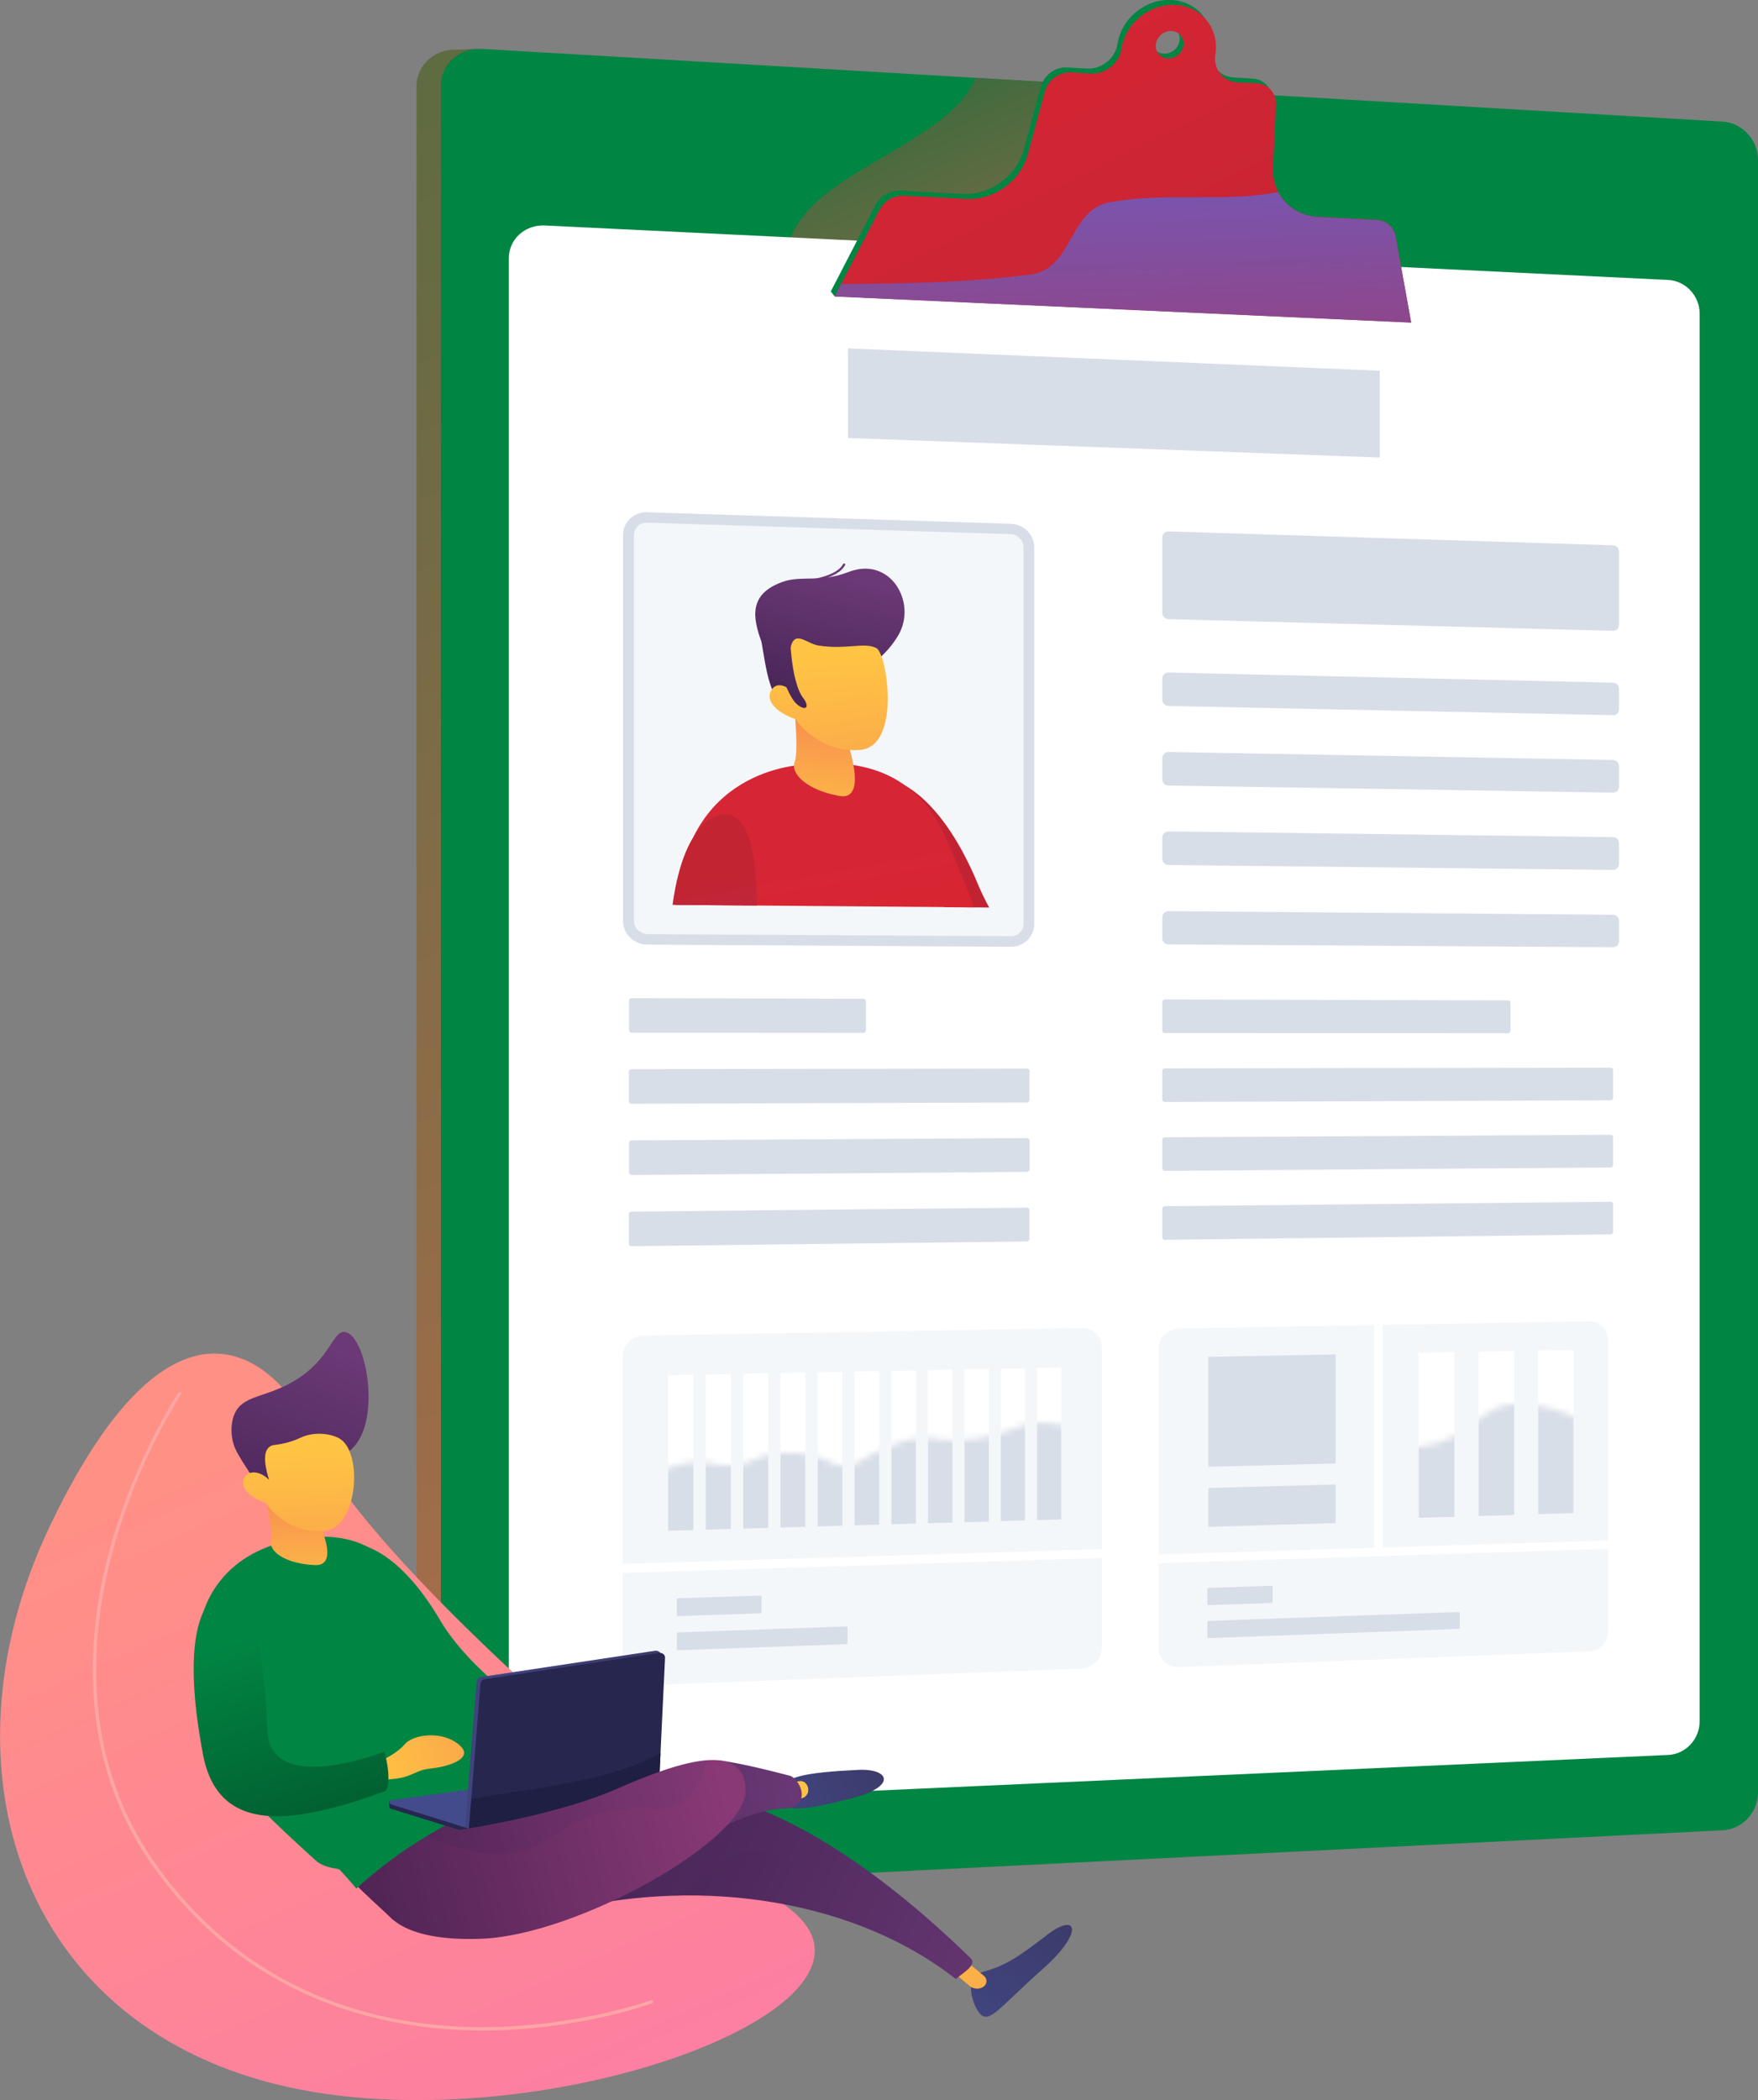 <svg width="288" height="344" viewBox="0 0 288 344" fill="none" xmlns="http://www.w3.org/2000/svg">
<rect x="0" y="0" width="288" height="344" fill="#808080" stroke="none"/>
<g clip-path="url(#clip0_32_2640)">
<path d="M284.001 293.732C284.001 297.012 281.429 299.78 278.213 299.942L74.999 310.076C71.28 310.264 68.232 307.549 68.232 304.001V14.167C68.232 10.618 71.252 7.93 74.999 8.145L77.712 8.011L278.213 20.08C281.401 20.269 284.001 23.064 284.001 26.344V293.732Z" fill="url(#paint0_linear_32_2640)"/>
<path d="M288 293.598C288 296.877 285.427 299.646 282.211 299.807L78.998 309.941C75.279 310.13 72.231 307.415 72.231 303.866V14.032C72.231 10.484 75.251 7.796 78.998 8.011L282.211 19.919C285.399 20.107 288 22.903 288 26.182V293.598Z" fill="url(#paint1_linear_32_2640)"/>
<path d="M131.71 35.268C126.648 41.505 125.949 53.306 134.59 58.171C153.354 69.273 177.878 65.805 195.915 54.005C209.198 45.08 203.549 28.494 199.746 15.107L159.786 12.769C156.346 21.989 138.058 27.15 131.71 35.268Z" fill="url(#paint2_linear_32_2640)"/>
<path d="M278.436 281.985C278.436 284.888 276.143 287.334 273.291 287.469L89.289 295.748C86.017 295.883 83.36 293.49 83.36 290.372V42.284C83.36 39.166 86.017 36.774 89.289 36.935L273.291 45.859C276.143 45.994 278.436 48.467 278.436 51.343V281.985Z" fill="white"/>
<path d="M227.99 37.956C227.71 36.424 226.48 35.349 224.914 35.268L215.238 34.758C210.876 34.543 207.688 31.021 207.912 26.613L208.387 16.398C208.471 14.516 207.129 12.984 205.227 12.876L202.095 12.688C199.718 12.554 198.096 10.511 198.46 8.118C199.131 3.898 196.251 0.269 192 0C187.75 -0.269 183.751 2.93 183.08 7.177C182.912 8.333 182.269 9.409 181.318 10.161C180.367 10.914 179.193 11.317 178.018 11.236L174.83 11.048C172.901 10.941 171.055 12.285 170.524 14.167L167.755 24.408C166.553 28.844 162.219 32.016 157.66 31.774L147.482 31.236C145.832 31.156 144.182 32.096 143.399 33.629L136.1 47.741L136.716 48.521L230.506 52.016L227.99 37.956ZM190.63 8.79C189.399 8.71 188.533 7.634 188.728 6.398C188.924 5.161 190.099 4.221 191.329 4.301C192.559 4.382 193.426 5.457 193.231 6.694C193.035 7.93 191.888 8.871 190.63 8.79Z" fill="#018543"/>
<path d="M228.633 38.709C228.353 37.177 227.123 36.102 225.557 36.021L215.881 35.511C211.519 35.295 208.331 31.774 208.555 27.366L209.03 17.151C209.114 15.269 207.772 13.737 205.87 13.629L202.738 13.495C200.361 13.36 198.739 11.317 199.103 8.925C199.774 4.705 196.894 1.076 192.643 0.807C188.393 0.538 184.394 3.737 183.723 7.984C183.555 9.14 182.912 10.215 181.961 10.968C181.01 11.721 179.836 12.124 178.661 12.043L175.473 11.855C173.544 11.748 171.698 13.091 171.167 14.973L168.399 25.215C167.196 29.65 162.862 32.822 158.304 32.581L148.125 32.043C146.475 31.962 144.825 32.903 144.042 34.435L136.743 48.548L231.177 52.822L228.633 38.709ZM191.273 9.57C190.043 9.489 189.176 8.414 189.371 7.178C189.567 5.941 190.742 5 191.972 5.081C193.202 5.162 194.069 6.237 193.874 7.473C193.678 8.71 192.503 9.651 191.273 9.57Z" fill="url(#paint3_linear_32_2640)"/>
<path d="M226.032 74.945L138.925 71.746V57.069L226.032 60.725V74.945Z" fill="#D8DEE8"/>
<path d="M265.237 102.364C265.237 102.929 264.79 103.359 264.259 103.332L191.441 101.423C190.853 101.396 190.406 100.939 190.406 100.375V88.036C190.406 87.472 190.881 87.015 191.441 87.042L264.259 89.327C264.79 89.353 265.237 89.81 265.237 90.348V102.364Z" fill="#D8DEE8"/>
<path d="M265.237 116.181C265.237 116.745 264.79 117.175 264.259 117.148L191.441 115.643C190.853 115.643 190.406 115.159 190.406 114.595V111.154C190.406 110.589 190.881 110.132 191.441 110.159L264.259 111.826C264.79 111.826 265.237 112.283 265.237 112.847V116.181Z" fill="#D8DEE8"/>
<path d="M265.237 128.842C265.237 129.406 264.79 129.836 264.259 129.836L191.441 128.681C190.853 128.681 190.406 128.197 190.406 127.632V124.191C190.406 123.627 190.881 123.17 191.441 123.17L264.259 124.487C264.79 124.487 265.237 124.944 265.237 125.509V128.842Z" fill="#D8DEE8"/>
<path d="M265.237 141.503C265.237 142.068 264.79 142.498 264.259 142.498L191.441 141.691C190.853 141.691 190.406 141.207 190.406 140.643V137.202C190.406 136.638 190.881 136.181 191.441 136.181L264.259 137.122C264.79 137.122 265.237 137.578 265.237 138.143V141.503Z" fill="#D8DEE8"/>
<path d="M265.237 154.164C265.237 154.729 264.79 155.159 264.259 155.159L191.441 154.702C190.853 154.702 190.406 154.245 190.406 153.681V150.267C190.406 149.702 190.881 149.245 191.441 149.245L264.259 149.837C264.79 149.837 265.237 150.293 265.237 150.831V154.164Z" fill="#D8DEE8"/>
<path d="M165.602 155.078L106.095 154.729C103.886 154.729 102.068 152.982 102.068 150.858V87.633C102.068 85.51 103.858 83.843 106.095 83.897L165.602 85.778C167.727 85.832 169.433 87.579 169.433 89.649V151.342C169.433 153.412 167.727 155.105 165.602 155.078Z" fill="#F4F7FA"/>
<path d="M105.955 85.618H106.039L165.546 87.5C166.721 87.526 167.671 88.521 167.671 89.677V151.343C167.671 152.472 166.749 153.359 165.63 153.359L106.123 153.009C104.892 153.009 103.858 152.042 103.858 150.832V87.634C103.858 86.505 104.781 85.618 105.955 85.618ZM105.955 83.897C103.802 83.897 102.068 85.537 102.068 87.634V150.859C102.068 152.982 103.858 154.73 106.095 154.73L165.602 155.079H165.63C167.727 155.079 169.433 153.412 169.433 151.343V89.677C169.433 87.607 167.727 85.86 165.602 85.806L106.095 83.924C106.039 83.897 106.011 83.897 105.955 83.897Z" fill="#D8DEE8"/>
<path d="M263.448 267.254C263.448 268.974 262.078 270.453 260.372 270.506L193.063 273.087C191.273 273.168 189.819 271.77 189.819 269.996V220.884C189.819 219.109 191.273 217.631 193.063 217.604L260.372 216.421C262.078 216.394 263.448 217.765 263.448 219.513V267.254Z" fill="#F4F7FA"/>
<path d="M263.448 252.335L189.763 254.647V256.045L263.448 253.706V252.335Z" fill="white"/>
<path d="M225.109 217.04V254.539L226.508 254.485V217.013L225.109 217.04Z" fill="white"/>
<path d="M218.817 239.728L197.956 240.265V222.255L218.817 221.852V239.728Z" fill="#D8DEE8"/>
<path d="M218.817 249.486L197.956 250.104V243.733L218.817 243.168V249.486Z" fill="#D8DEE8"/>
<path d="M208.275 262.576L198.012 262.926C197.9 262.926 197.789 262.845 197.789 262.711V260.318C197.789 260.211 197.9 260.103 198.012 260.103L208.275 259.754C208.387 259.754 208.499 259.835 208.499 259.969V262.361C208.499 262.469 208.387 262.576 208.275 262.576Z" fill="#D8DEE8"/>
<path d="M238.923 266.823L198.012 268.329C197.9 268.329 197.789 268.248 197.789 268.114V265.721C197.789 265.614 197.9 265.506 198.012 265.506L238.923 264.055C239.035 264.055 239.147 264.135 239.147 264.27V266.635C239.147 266.716 239.035 266.823 238.923 266.823Z" fill="#D8DEE8"/>
<path d="M238.28 248.464L232.408 248.625V221.61L238.28 221.475V248.464Z" fill="white"/>
<path d="M248.068 248.168L242.223 248.329V221.421L248.068 221.287V248.168Z" fill="white"/>
<path d="M257.771 247.872L251.983 248.034V221.233L257.771 221.125V247.872Z" fill="white"/>
<mask id="mask0_32_2640" style="mask-type:luminance" maskUnits="userSpaceOnUse" x="230" y="229" width="30" height="21">
<path d="M230.087 237.147C230.087 241.287 230.087 245.453 230.087 249.593C239.958 249.297 249.773 249.002 259.505 248.706C259.505 243.41 259.505 238.088 259.505 232.792C251.703 229.082 247.313 229.62 244.74 230.857C241.832 232.228 240.182 234.996 235.344 236.394C233.191 237.039 231.289 237.147 230.087 237.147Z" fill="white"/>
</mask>
<g mask="url(#mask0_32_2640)">
<path d="M238.28 248.464L232.408 248.625V234.593L238.28 234.459V248.464Z" fill="#D8DEE8"/>
<path d="M248.068 248.168L242.223 248.33V227.658L248.068 227.523V248.168Z" fill="#D8DEE8"/>
<path d="M257.771 247.872L251.983 248.034V229.808L257.771 229.701V247.872Z" fill="#D8DEE8"/>
</g>
<path d="M177.207 273.329L105.452 276.071C103.522 276.152 101.984 274.7 101.984 272.872V222.147C101.984 220.319 103.55 218.787 105.452 218.76L177.207 217.524C179.025 217.497 180.507 218.922 180.507 220.696V269.942C180.479 271.743 179.025 273.249 177.207 273.329Z" fill="#F4F7FA"/>
<path d="M101.984 256.179V257.658L180.479 255.184V253.76L101.984 256.179Z" fill="white"/>
<path d="M124.523 264.27L111.101 264.727C110.961 264.727 110.877 264.647 110.877 264.512V262.039C110.877 261.905 110.989 261.797 111.101 261.797L124.523 261.367C124.663 261.367 124.747 261.448 124.747 261.582V264.055C124.775 264.163 124.663 264.27 124.523 264.27Z" fill="#D8DEE8"/>
<path d="M138.617 269.324L111.101 270.319C110.961 270.319 110.877 270.238 110.877 270.104V267.631C110.877 267.496 110.989 267.389 111.101 267.389L138.617 266.421C138.757 266.421 138.841 266.502 138.841 266.636V269.082C138.841 269.217 138.757 269.324 138.617 269.324Z" fill="#D8DEE8"/>
<path d="M113.589 250.642L109.451 250.749V225.266L113.589 225.185V250.642Z" fill="white"/>
<path d="M119.741 250.454L115.603 250.588V225.158L119.741 225.078V250.454Z" fill="white"/>
<path d="M125.866 250.292L121.755 250.4V225.024L125.866 224.943V250.292Z" fill="white"/>
<path d="M131.934 250.104L127.851 250.212V224.917L131.934 224.836V250.104Z" fill="white"/>
<path d="M138.002 249.916L133.947 250.05V224.809L138.002 224.728V249.916Z" fill="white"/>
<path d="M144.042 249.755L139.987 249.862V224.674L144.042 224.594V249.755Z" fill="white"/>
<path d="M150.054 249.567L146.028 249.701V224.567L150.054 224.486V249.567Z" fill="white"/>
<path d="M156.039 249.405L152.012 249.513V224.433L156.039 224.352V249.405Z" fill="white"/>
<path d="M161.995 249.244L157.996 249.351V224.325L161.995 224.244V249.244Z" fill="white"/>
<path d="M167.923 249.056L163.952 249.163V224.217L167.923 224.137V249.056Z" fill="white"/>
<path d="M173.851 248.895L169.881 249.002V224.083L173.851 224.002V248.895Z" fill="white"/>
<mask id="mask1_32_2640" style="mask-type:luminance" maskUnits="userSpaceOnUse" x="106" y="233" width="70" height="20">
<path d="M106.123 242.255C109.674 239.916 112.499 239.432 114.484 239.459C117.001 239.513 117.812 240.346 120.552 239.997C123.349 239.647 123.545 238.626 126.676 238.142C127.18 238.061 129.669 237.685 132.689 238.303C136.268 239.029 136.408 240.266 138.589 240.158C140.63 240.078 140.77 239.002 144.797 237.309C146.699 236.502 148.46 235.75 150.809 235.535C153.354 235.293 153.55 235.992 156.794 235.938C159.366 235.884 161.408 235.4 162.666 235.104C166.134 234.271 166.581 233.545 168.902 233.196C170.3 232.981 172.397 232.9 175.11 233.734C175.11 239.271 175.11 244.836 175.11 250.373C152.515 251.045 129.529 251.717 106.179 252.416C106.179 249.029 106.151 245.642 106.123 242.255Z" fill="white"/>
</mask>
<g mask="url(#mask1_32_2640)">
<path d="M113.589 250.642L109.451 250.75V237.524L113.589 237.417V250.642Z" fill="#D8DEE8"/>
<path d="M119.741 250.454L115.603 250.588V231.045L119.741 230.965V250.454Z" fill="#D8DEE8"/>
<path d="M125.866 250.292L121.755 250.4V233.169L125.866 233.062V250.292Z" fill="#D8DEE8"/>
<path d="M131.934 250.105L127.851 250.212V232.847L131.934 232.739V250.105Z" fill="#D8DEE8"/>
<path d="M138.002 249.916L133.947 250.05V230.642L138.002 230.562V249.916Z" fill="#D8DEE8"/>
<path d="M144.042 249.755L139.987 249.862V232.739L144.042 232.658V249.755Z" fill="#D8DEE8"/>
<path d="M150.054 249.567L146.027 249.701V231.18L150.054 231.099V249.567Z" fill="#D8DEE8"/>
<path d="M156.039 249.406L152.012 249.513V232.9L156.039 232.82V249.406Z" fill="#D8DEE8"/>
<path d="M161.995 249.244L157.996 249.352V232.336L161.995 232.255V249.244Z" fill="#D8DEE8"/>
<path d="M167.923 249.056L163.952 249.164V229.997L167.923 229.917V249.056Z" fill="#D8DEE8"/>
<path d="M173.851 248.895L169.881 249.002V230.965L173.851 230.884V248.895Z" fill="#D8DEE8"/>
</g>
<path d="M162.051 148.654C161.38 147.444 160.792 146.208 160.261 144.971C154.165 130.133 147.034 128.117 147.034 128.117L154.696 148.6L162.051 148.654Z" fill="url(#paint4_linear_32_2640)"/>
<path d="M159.59 148.627C157.688 143.681 155.899 139.273 154.472 136.316C148.796 124.488 137.75 124.784 132.94 125.187C132.94 125.187 114.344 124.73 111.184 145.052C111.017 146.154 110.877 147.203 110.765 148.224L159.59 148.627Z" fill="url(#paint5_linear_32_2640)"/>
<g opacity="0.2">
<path d="M117.924 148.278C115.994 146.557 113.953 144.299 112.023 141.289C111.688 142.444 111.408 143.708 111.184 145.052C111.017 146.154 110.877 147.202 110.765 148.224L117.924 148.278Z" fill="#018543"/>
</g>
<path d="M123.992 148.332C123.936 139.488 122.538 132.929 118.427 133.44C118.427 133.44 112.219 133.278 110.178 148.224L123.992 148.332Z" fill="url(#paint6_linear_32_2640)"/>
<path d="M129.78 112.284C129.78 112.284 130.983 122.741 130.2 124.73C129.417 126.719 132.157 129.407 137.47 130.375C142.756 131.369 138.281 119.972 138.281 119.972L129.78 112.284Z" fill="url(#paint7_linear_32_2640)"/>
<path d="M147.146 104.085C150.306 98.735 145.888 91.047 139.036 93.682C134.338 95.51 131.29 94.192 128.186 95.321C122.594 97.311 123.321 101.208 124.747 105.133C126.089 112.956 126.145 116.02 134.87 120.536C137.806 109.515 143.259 110.617 147.146 104.085Z" fill="url(#paint8_linear_32_2640)"/>
<path d="M130.312 117.794C130.312 117.794 133.919 123.332 140.826 122.848C147.705 122.391 145.328 107.015 143.566 106.154C141.525 105.133 138.757 106.45 134.143 105.751C132.185 105.455 130.34 103.251 129.584 105.778C128.718 108.654 129.529 113.009 129.529 113.009C129.529 113.009 127.347 111.208 126.313 113.144C125.446 114.676 126.956 116.638 130.312 117.794Z" fill="url(#paint9_linear_32_2640)"/>
<path d="M129.389 102.472C129.389 102.472 129.305 111.692 131.738 114.541C132.856 116.316 131.458 116.369 130.256 115.052C129.053 113.735 127.655 109.515 127.655 109.515L129.389 102.472Z" fill="url(#paint10_linear_32_2640)"/>
<path d="M130.619 95.563C130.591 95.563 130.591 95.563 130.563 95.563C130.452 95.563 130.368 95.483 130.368 95.402C130.368 95.294 130.424 95.214 130.535 95.214C130.843 95.187 136.883 94.811 138.114 92.391C138.17 92.311 138.281 92.257 138.365 92.311C138.449 92.365 138.505 92.472 138.449 92.553C137.163 95.106 131.235 95.537 130.619 95.563Z" fill="url(#paint11_linear_32_2640)"/>
<path d="M141.414 169.191L103.495 169.164C103.243 169.164 103.047 168.976 103.047 168.734V163.922C103.047 163.68 103.243 163.492 103.495 163.492L141.414 163.6C141.665 163.6 141.861 163.788 141.861 164.03V168.788C141.861 168.976 141.665 169.191 141.414 169.191Z" fill="#D8DEE8"/>
<path d="M168.203 180.589L103.466 180.804C103.215 180.804 103.019 180.616 103.019 180.374V175.562C103.019 175.32 103.215 175.132 103.466 175.132L168.203 175.024C168.455 175.024 168.65 175.213 168.65 175.455V180.159C168.65 180.401 168.455 180.589 168.203 180.589Z" fill="#D8DEE8"/>
<path d="M168.203 191.959L103.495 192.47C103.243 192.47 103.047 192.282 103.047 192.04V187.228C103.047 186.986 103.243 186.798 103.495 186.798L168.231 186.422C168.483 186.422 168.678 186.61 168.678 186.852V191.556C168.65 191.771 168.455 191.959 168.203 191.959Z" fill="#D8DEE8"/>
<path d="M168.203 203.357L103.466 204.137C103.215 204.137 103.019 203.949 103.019 203.707V198.895C103.019 198.653 103.215 198.465 103.466 198.465L168.203 197.82C168.455 197.82 168.65 198.008 168.65 198.25V202.954C168.65 203.169 168.455 203.357 168.203 203.357Z" fill="#D8DEE8"/>
<path d="M247.033 169.245L190.825 169.218C190.602 169.218 190.406 169.03 190.406 168.788V164.137C190.406 163.895 190.602 163.707 190.825 163.707L247.033 163.868C247.257 163.868 247.452 164.056 247.452 164.272V168.841C247.424 169.056 247.257 169.245 247.033 169.245Z" fill="#D8DEE8"/>
<path d="M263.839 180.239L190.825 180.508C190.602 180.508 190.406 180.32 190.406 180.078V175.427C190.406 175.185 190.602 174.997 190.825 174.997L263.839 174.89C264.063 174.89 264.259 175.078 264.259 175.293V179.836C264.259 180.051 264.063 180.239 263.839 180.239Z" fill="#D8DEE8"/>
<path d="M263.839 191.234L190.825 191.798C190.602 191.798 190.406 191.61 190.406 191.368V186.718C190.406 186.476 190.602 186.287 190.825 186.287L263.839 185.884C264.063 185.884 264.259 186.072 264.259 186.287V190.83C264.259 191.045 264.063 191.234 263.839 191.234Z" fill="#D8DEE8"/>
<path d="M263.839 202.201L190.825 203.088C190.602 203.088 190.406 202.9 190.406 202.658V198.007C190.406 197.766 190.602 197.577 190.825 197.577L263.839 196.852C264.063 196.852 264.259 197.04 264.259 197.255V201.798C264.259 202.013 264.063 202.201 263.839 202.201Z" fill="#D8DEE8"/>
<path d="M225.557 36.048L215.881 35.537C212.973 35.376 210.624 33.79 209.394 31.451C200.417 33.252 190.965 31.37 181.514 33.199C175.026 34.596 175.753 44.3 168.538 44.999C158.192 46.343 147.957 46.424 137.806 46.532L136.743 48.575L231.177 52.849L228.633 38.763C228.353 37.204 227.123 36.129 225.557 36.048Z" fill="url(#paint12_linear_32_2640)"/>
<path d="M48.35 230.024C48.35 230.024 31.264 201.61 8.194 249.943C-9.787 287.577 1.846 329.458 43.428 340.936C85.038 352.414 149.998 329.216 129.613 312.872C86.353 278.168 53.495 247.443 48.35 230.024Z" fill="url(#paint13_linear_32_2640)"/>
<g opacity="0.35">
<path d="M26.929 255.561C25.727 259.002 25.447 268.813 25.95 280.076C26.398 290.13 25.447 295.399 42.114 302.711C47.818 305.211 51.761 313.167 60.514 317.925C64.485 320.076 79.389 327.845 98.684 324.699C111.436 322.63 120.944 316.608 127.319 311.017C85.178 277.093 53.411 247.12 48.349 230.024C48.349 230.024 42.114 219.647 32.075 222.094C34.507 224.701 35.346 231.744 26.929 255.561Z" fill="url(#paint14_linear_32_2640)"/>
</g>
<g opacity="0.13">
<path d="M110.01 329.511C90.323 339.941 57.466 346.339 32.997 328.839C10.319 312.657 8.305 285.56 7.55 277.281C6.236 262.819 9.172 250.238 13.395 240.077C11.689 242.927 9.955 246.206 8.165 249.916C-9.815 287.55 1.818 329.431 43.4 340.909C84.339 352.226 147.957 329.914 130.479 313.624C125.53 319.028 118.846 324.807 110.01 329.511Z" fill="url(#paint15_linear_32_2640)"/>
</g>
<path d="M79.026 332.602C78.439 332.602 77.851 332.602 77.264 332.576C62.08 332.253 40.743 327.387 25.391 306.151C12.444 288.194 14.178 267.926 17.897 254.082C21.952 239.109 29.138 228.222 29.222 228.115C29.306 227.98 29.474 227.953 29.586 228.034C29.698 228.115 29.753 228.276 29.67 228.384C29.586 228.491 22.427 239.324 18.428 254.217C14.737 267.953 13.003 288.033 25.838 305.829C41.051 326.904 62.192 331.715 77.264 332.038C93.623 332.387 106.514 327.683 106.626 327.656C106.766 327.602 106.934 327.683 106.99 327.818C107.046 327.952 106.962 328.113 106.822 328.14C106.71 328.194 94.63 332.602 79.026 332.602Z" fill="#FFA6A4"/>
<path d="M160.596 329.914C159.506 328.785 157.576 323.973 161.1 322.979C164.651 321.984 166.636 320.721 171.558 316.931C176.452 313.14 177.738 316.393 170.803 322.549C163.868 328.678 162.162 331.5 160.596 329.914Z" fill="url(#paint16_linear_32_2640)"/>
<path d="M155.954 322.871L158.863 325.317C159.478 325.828 160.373 325.882 161.044 325.479C161.351 325.291 161.575 324.968 161.603 324.592C161.631 324.242 161.463 323.866 161.184 323.651L156.905 320.129L155.954 322.871Z" fill="url(#paint17_linear_32_2640)"/>
<path d="M68.539 299.269C63.394 303.624 74.16 317.844 91.358 313.248C112.191 307.656 138.701 310.156 156.57 324.162C157.604 323.274 160.177 321.877 159.002 320.748C142.867 305.049 127.907 296.044 115.519 293.624C96.811 289.968 83.22 286.904 68.539 299.269Z" fill="url(#paint18_linear_32_2640)"/>
<g opacity="0.24">
<path d="M128.997 305.237C132.017 306.931 132.66 303.49 134.226 301.232C127.543 297.28 121.251 294.726 115.519 293.624C96.811 289.968 83.22 286.904 68.539 299.269C63.394 303.624 74.16 317.844 91.358 313.248C97.566 311.581 104.305 310.64 111.156 310.506C116.665 307.173 121.167 299.538 128.997 305.237Z" fill="#552D63"/>
</g>
<path d="M65.491 314.108L64.429 314.485C64.429 314.485 57.578 308.275 56.347 306.689C54.865 304.753 71.615 299.834 77.068 293.383C82.801 286.609 78.271 301.42 78.271 301.42L65.491 314.108Z" fill="url(#paint19_linear_32_2640)"/>
<path d="M59.283 253.141C59.283 253.141 65.351 253.948 72.035 265.291C77.04 273.84 87.918 280.909 87.918 280.909L89.037 287.63L80.004 289.162L76.761 287.119L67.952 269.109L59.283 253.141Z" fill="#018543"/>
<path d="M47.511 252.416C47.511 252.416 32.522 254.19 32.215 270.775C31.907 286.071 37.667 291.985 51.733 304.753C53.16 306.044 55.453 306.044 55.62 306.232C56.543 307.226 57.466 308.248 58.389 309.35C71 297.711 85.206 293.786 85.206 293.786C85.206 293.786 72.063 267.63 66.275 258.975C60.346 249.996 51.342 251.528 47.511 252.416Z" fill="url(#paint20_linear_32_2640)"/>
<g opacity="0.2">
<path d="M72.37 291.017C66.05 294.27 57.074 293.893 53.774 289.888C51.286 286.85 50.894 285.721 47.874 280.963C45.441 277.146 44.267 276.528 38.953 273.302C36.94 272.093 34.675 270.318 32.438 267.684C32.298 268.652 32.214 269.673 32.186 270.775C31.879 286.071 37.639 291.985 51.705 304.753C53.131 306.044 55.424 306.044 55.592 306.232C56.515 307.226 57.438 308.248 58.36 309.35C70.972 297.711 85.178 293.786 85.178 293.786C85.178 293.786 82.997 289.673 80.116 283.894C78.047 287.227 76.453 288.92 72.37 291.017Z" fill="url(#paint21_linear_32_2640)"/>
</g>
<path d="M62.052 291.501C62.052 291.501 64.904 291.635 66.918 290.856C68.931 290.076 68.763 289.888 71.084 289.619C73.349 289.351 77.795 288.06 75.279 285.856C72.482 283.41 67.672 284.082 66.302 285.722C64.96 287.281 62.667 288.275 62.667 288.275L62.052 291.501Z" fill="url(#paint22_linear_32_2640)"/>
<path d="M36.717 260.668C36.717 260.668 28.383 261.609 33.249 287.361C35.766 300.721 48.21 298.839 63.254 293.329C64.261 291.286 62.974 286.931 62.974 286.931C62.974 286.931 44.295 294.323 43.819 283.544C43.26 271.42 41.582 259.378 36.717 260.668Z" fill="url(#paint23_linear_32_2640)"/>
<path d="M50.978 257.899C47.427 257.899 43.791 255.373 43.624 255.238C43.568 255.184 43.54 255.104 43.596 255.05C43.652 254.996 43.736 254.969 43.791 255.023C43.847 255.05 48.601 258.383 52.46 257.469C53.523 257.2 54.25 256.717 54.641 255.991C55.34 254.593 54.557 252.792 54.529 252.792C54.502 252.738 54.529 252.658 54.586 252.631C54.641 252.604 54.725 252.631 54.753 252.684C54.781 252.765 55.62 254.593 54.865 256.098C54.446 256.905 53.663 257.442 52.516 257.738C52.013 257.846 51.509 257.899 50.978 257.899Z" fill="#018543"/>
<path d="M56.291 305.667C56.263 305.667 56.207 305.64 56.179 305.613C56.123 305.56 56.123 305.479 56.179 305.425C56.319 305.318 69.742 293.759 81.85 290.909C81.934 290.882 81.99 290.936 82.018 291.017C82.046 291.098 81.99 291.151 81.906 291.178C69.854 294.001 56.487 305.506 56.375 305.613C56.347 305.667 56.319 305.667 56.291 305.667Z" fill="#018543"/>
<path d="M42.533 241.26C42.533 241.26 44.882 250.399 44.407 252.254C43.931 254.109 46.727 256.152 51.593 256.367C56.459 256.582 51.062 246.985 51.062 246.985L42.533 241.26Z" fill="url(#paint24_linear_32_2640)"/>
<path d="M57.186 237.711C62.695 233.625 60.15 218.814 56.543 218.196C54.473 217.846 54.25 222.577 48.237 226.179C43.54 229.002 39.792 228.464 38.422 231.609C37.779 233.088 37.779 235.104 38.31 236.717C38.59 237.55 39.177 238.598 40.492 240.615C41.666 242.389 41.582 242.335 41.918 242.846C42.785 244.082 44.462 246.206 47.566 248.706C47.79 247.846 48.126 246.743 48.657 245.588C48.853 245.131 49.692 243.383 50.95 241.932C53.271 239.27 55.62 238.894 57.186 237.711Z" fill="url(#paint25_linear_32_2640)"/>
<path d="M43.568 246.206C43.568 246.206 46.7 251.179 52.963 250.803C58.584 250.48 59.451 238.383 55.872 235.803C54.669 234.943 52.292 234.566 50.335 235.104C49.188 235.4 48.797 235.857 46.895 236.34C45.161 236.771 44.658 236.582 44.127 237.013C43.456 237.55 42.98 238.84 44.071 242.389C43.008 241.34 41.722 240.937 40.799 241.34C40.659 241.394 40.268 241.663 40.044 242.039C39.261 243.41 40.575 245.184 43.568 246.206Z" fill="url(#paint26_linear_32_2640)"/>
<path d="M64.037 294.969C63.897 294.996 63.785 295.076 63.73 295.211C63.73 295.238 63.785 295.883 63.785 295.91C63.785 296.071 63.869 296.205 64.009 296.259L76.761 300.238L100.586 291.286L89.26 292.119L64.037 294.969Z" fill="#26264F"/>
<path d="M64.037 294.888C63.869 294.915 63.758 295.022 63.758 295.184C63.758 295.345 63.842 295.479 63.981 295.533L76.733 299.512L100.558 290.56L89.233 291.393L64.037 294.888Z" fill="#444B8C"/>
<path d="M76.173 299.323L78.075 275.453C78.103 275.077 78.41 274.754 78.802 274.7L107.325 270.399C107.577 270.372 107.828 270.426 108.024 270.587C108.22 270.749 108.332 270.991 108.304 271.232L107.241 293.49C107.213 293.867 106.934 294.189 106.542 294.27L76.9 299.565L76.173 299.323Z" fill="url(#paint27_linear_32_2640)"/>
<path d="M76.761 300.211L78.718 275.802C78.746 275.426 79.054 275.104 79.445 275.05L107.968 270.749C108.22 270.722 108.472 270.776 108.668 270.937C108.863 271.098 108.975 271.34 108.947 271.582L107.885 293.84C107.857 294.216 107.577 294.539 107.185 294.619L76.761 300.211Z" fill="#26264F"/>
<path d="M76.761 300.21L107.185 294.646C107.577 294.565 107.857 294.243 107.885 293.866L108.22 287.146C99.16 292.092 87.806 292.71 77.208 294.7L76.761 300.21Z" fill="#1F1F44"/>
<path d="M128.298 295.21C127.879 293.812 126.956 292.28 130.256 291.178C132.632 290.372 136.771 290.103 140.546 289.915C145.803 289.646 147.034 292.683 139.316 294.619C134.254 295.882 128.885 297.199 128.298 295.21Z" fill="url(#paint28_linear_32_2640)"/>
<path d="M132.409 293.087C132.465 293.867 131.933 294.485 131.262 294.566C129.696 294.781 130.004 294.001 129.948 293.221C129.892 292.442 129.277 291.904 131.094 291.743C131.766 291.689 132.353 292.308 132.409 293.087Z" fill="url(#paint29_linear_32_2640)"/>
<path d="M116.414 288.625L117.952 288.383C117.952 288.383 120.944 288.652 129.221 290.829C130.983 291.098 133.388 296.071 128.214 296.259C123.041 296.447 116.721 300.157 116.721 300.157L116.414 288.625Z" fill="url(#paint30_linear_32_2640)"/>
<path d="M62.583 311.716C62.583 311.716 63.338 318.167 78.914 317.576C94.49 316.984 122.314 301.447 122.146 293.275C121.978 285.13 111.604 288.383 100.894 293.087C91.833 297.065 77.851 299.377 74.999 299.807C71.336 300.345 61.716 308.624 62.583 311.716Z" fill="url(#paint31_linear_32_2640)"/>
<g opacity="0.2">
<path d="M82.969 303.651C90.183 302.953 91.805 297.979 100.782 296.528C106.598 295.587 108.639 297.254 111.604 295.345C113.953 293.84 115.127 291.205 115.714 288.356C111.743 288.679 106.374 290.695 100.893 293.114C92.113 296.985 78.662 299.27 75.279 299.781C75.167 299.807 72.902 299.028 72.902 299.028C72.902 299.028 71.224 299.969 69.993 300.694C74.719 303.087 80.34 303.893 82.969 303.651Z" fill="url(#paint32_linear_32_2640)"/>
</g>
</g>
<defs>
<linearGradient id="paint0_linear_32_2640" x1="-47.761" y1="-288.753" x2="297.761" y2="469.335" gradientUnits="userSpaceOnUse">
<stop stop-color="#016834"/>
<stop offset="0.996" stop-color="#F36F56"/>
</linearGradient>
<linearGradient id="paint1_linear_32_2640" x1="103.211" y1="9.084" x2="448.734" y2="767.171" gradientUnits="userSpaceOnUse">
<stop stop-color="#018543"/>
<stop offset="0.996" stop-color="#018543"/>
</linearGradient>
<linearGradient id="paint2_linear_32_2640" x1="140.803" y1="-14.331" x2="193.253" y2="100.746" gradientUnits="userSpaceOnUse">
<stop stop-color="#016935"/>
<stop offset="0.996" stop-color="#F36F56"/>
</linearGradient>
<linearGradient id="paint3_linear_32_2640" x1="159.685" y1="0.819" x2="198.86" y2="79.413" gradientUnits="userSpaceOnUse">
<stop stop-color="#D62635"/>
<stop offset="0.996" stop-color="#C22332"/>
</linearGradient>
<linearGradient id="paint4_linear_32_2640" x1="185.354" y1="224.649" x2="162.179" y2="154.408" gradientUnits="userSpaceOnUse">
<stop stop-color="#C22332"/>
<stop offset="0.996" stop-color="#C22332"/>
</linearGradient>
<linearGradient id="paint5_linear_32_2640" x1="143.055" y1="189.68" x2="134.426" y2="140.729" gradientUnits="userSpaceOnUse">
<stop stop-color="#E12025"/>
<stop offset="0.996" stop-color="#D62635"/>
</linearGradient>
<linearGradient id="paint6_linear_32_2640" x1="126.604" y1="195.605" x2="117.511" y2="144.024" gradientUnits="userSpaceOnUse">
<stop offset="0.283" stop-color="#AA3E72"/>
<stop offset="0.996" stop-color="#C22432"/>
</linearGradient>
<linearGradient id="paint7_linear_32_2640" x1="133.051" y1="136.756" x2="136.23" y2="105.813" gradientUnits="userSpaceOnUse">
<stop stop-color="#FFC444"/>
<stop offset="0.996" stop-color="#F36F56"/>
</linearGradient>
<linearGradient id="paint8_linear_32_2640" x1="128.714" y1="127.661" x2="137.006" y2="94.059" gradientUnits="userSpaceOnUse">
<stop stop-color="#311944"/>
<stop offset="1" stop-color="#6B3976"/>
</linearGradient>
<linearGradient id="paint9_linear_32_2640" x1="135.252" y1="107.537" x2="139.591" y2="167.287" gradientUnits="userSpaceOnUse">
<stop stop-color="#FFC444"/>
<stop offset="0.996" stop-color="#F36F56"/>
</linearGradient>
<linearGradient id="paint10_linear_32_2640" x1="124.207" y1="127.385" x2="135.3" y2="93.846" gradientUnits="userSpaceOnUse">
<stop stop-color="#311944"/>
<stop offset="1" stop-color="#6B3976"/>
</linearGradient>
<linearGradient id="paint11_linear_32_2640" x1="126.002" y1="125.472" x2="133.949" y2="93.266" gradientUnits="userSpaceOnUse">
<stop stop-color="#311944"/>
<stop offset="1" stop-color="#6B3976"/>
</linearGradient>
<linearGradient id="paint12_linear_32_2640" x1="186.313" y1="116.474" x2="182.527" y2="2.259" gradientUnits="userSpaceOnUse">
<stop stop-color="#C22332"/>
<stop offset="0.996" stop-color="#6165D7"/>
</linearGradient>
<linearGradient id="paint13_linear_32_2640" x1="32.627" y1="238.46" x2="127.578" y2="449.464" gradientUnits="userSpaceOnUse">
<stop stop-color="#FF9085"/>
<stop offset="1" stop-color="#FB6FBB"/>
</linearGradient>
<linearGradient id="paint14_linear_32_2640" x1="44.262" y1="233.224" x2="139.213" y2="444.227" gradientUnits="userSpaceOnUse">
<stop stop-color="#FF9085"/>
<stop offset="1" stop-color="#FB6FBB"/>
</linearGradient>
<linearGradient id="paint15_linear_32_2640" x1="32.627" y1="238.46" x2="127.578" y2="449.464" gradientUnits="userSpaceOnUse">
<stop stop-color="#FF9085"/>
<stop offset="1" stop-color="#FB6FBB"/>
</linearGradient>
<linearGradient id="paint16_linear_32_2640" x1="159.854" y1="329.299" x2="173.061" y2="313.521" gradientUnits="userSpaceOnUse">
<stop stop-color="#40447E"/>
<stop offset="0.996" stop-color="#3C3B6B"/>
</linearGradient>
<linearGradient id="paint17_linear_32_2640" x1="123.076" y1="280.035" x2="267.147" y2="469.705" gradientUnits="userSpaceOnUse">
<stop stop-color="#FFC444"/>
<stop offset="0.996" stop-color="#F36F56"/>
</linearGradient>
<linearGradient id="paint18_linear_32_2640" x1="63.213" y1="288.137" x2="168.982" y2="338.215" gradientUnits="userSpaceOnUse">
<stop stop-color="#311944"/>
<stop offset="1" stop-color="#6B3976"/>
</linearGradient>
<linearGradient id="paint19_linear_32_2640" x1="25.39" y1="314.214" x2="118.07" y2="290.125" gradientUnits="userSpaceOnUse">
<stop stop-color="#311944"/>
<stop offset="1" stop-color="#893976"/>
</linearGradient>
<linearGradient id="paint20_linear_32_2640" x1="64.236" y1="302.478" x2="52.36" y2="264.104" gradientUnits="userSpaceOnUse">
<stop stop-color="#018543"/>
<stop offset="0.996" stop-color="#018543"/>
</linearGradient>
<linearGradient id="paint21_linear_32_2640" x1="64.235" y1="302.478" x2="52.36" y2="264.104" gradientUnits="userSpaceOnUse">
<stop stop-color="#018543"/>
<stop offset="0.996" stop-color="#018543"/>
</linearGradient>
<linearGradient id="paint22_linear_32_2640" x1="60.511" y1="290.13" x2="108.765" y2="273.473" gradientUnits="userSpaceOnUse">
<stop stop-color="#FFC444"/>
<stop offset="0.996" stop-color="#F36F56"/>
</linearGradient>
<linearGradient id="paint23_linear_32_2640" x1="54.978" y1="307.949" x2="42.483" y2="267.573" gradientUnits="userSpaceOnUse">
<stop offset="0.283" stop-color="#016131"/>
<stop offset="0.996" stop-color="#018543"/>
</linearGradient>
<linearGradient id="paint24_linear_32_2640" x1="48.446" y1="262.463" x2="47.819" y2="234.824" gradientUnits="userSpaceOnUse">
<stop stop-color="#FFC444"/>
<stop offset="0.996" stop-color="#F36F56"/>
</linearGradient>
<linearGradient id="paint25_linear_32_2640" x1="34.075" y1="269.368" x2="52.667" y2="220.246" gradientUnits="userSpaceOnUse">
<stop stop-color="#311944"/>
<stop offset="1" stop-color="#6B3976"/>
</linearGradient>
<linearGradient id="paint26_linear_32_2640" x1="48.684" y1="237.793" x2="51.049" y2="288.246" gradientUnits="userSpaceOnUse">
<stop stop-color="#FFC444"/>
<stop offset="0.996" stop-color="#F36F56"/>
</linearGradient>
<linearGradient id="paint27_linear_32_2640" x1="75.311" y1="285.959" x2="109.099" y2="283.807" gradientUnits="userSpaceOnUse">
<stop stop-color="#40447E"/>
<stop offset="0.996" stop-color="#3C3B6B"/>
</linearGradient>
<linearGradient id="paint28_linear_32_2640" x1="128.404" y1="295.48" x2="143.804" y2="288.965" gradientUnits="userSpaceOnUse">
<stop stop-color="#40447E"/>
<stop offset="0.996" stop-color="#3C3B6B"/>
</linearGradient>
<linearGradient id="paint29_linear_32_2640" x1="125.189" y1="288.074" x2="298.503" y2="453.617" gradientUnits="userSpaceOnUse">
<stop stop-color="#FFC444"/>
<stop offset="0.996" stop-color="#F36F56"/>
</linearGradient>
<linearGradient id="paint30_linear_32_2640" x1="55.759" y1="303.738" x2="132.581" y2="290.979" gradientUnits="userSpaceOnUse">
<stop stop-color="#311944"/>
<stop offset="1" stop-color="#6B3976"/>
</linearGradient>
<linearGradient id="paint31_linear_32_2640" x1="26.913" y1="320.073" x2="119.593" y2="295.984" gradientUnits="userSpaceOnUse">
<stop stop-color="#311944"/>
<stop offset="1" stop-color="#893976"/>
</linearGradient>
<linearGradient id="paint32_linear_32_2640" x1="59.761" y1="306.294" x2="115.674" y2="290.09" gradientUnits="userSpaceOnUse">
<stop stop-color="#311944"/>
<stop offset="1" stop-color="#6B3976"/>
</linearGradient>
<clipPath id="clip0_32_2640">
<rect width="288" height="344" fill="white"/>
</clipPath>
</defs>
</svg>
